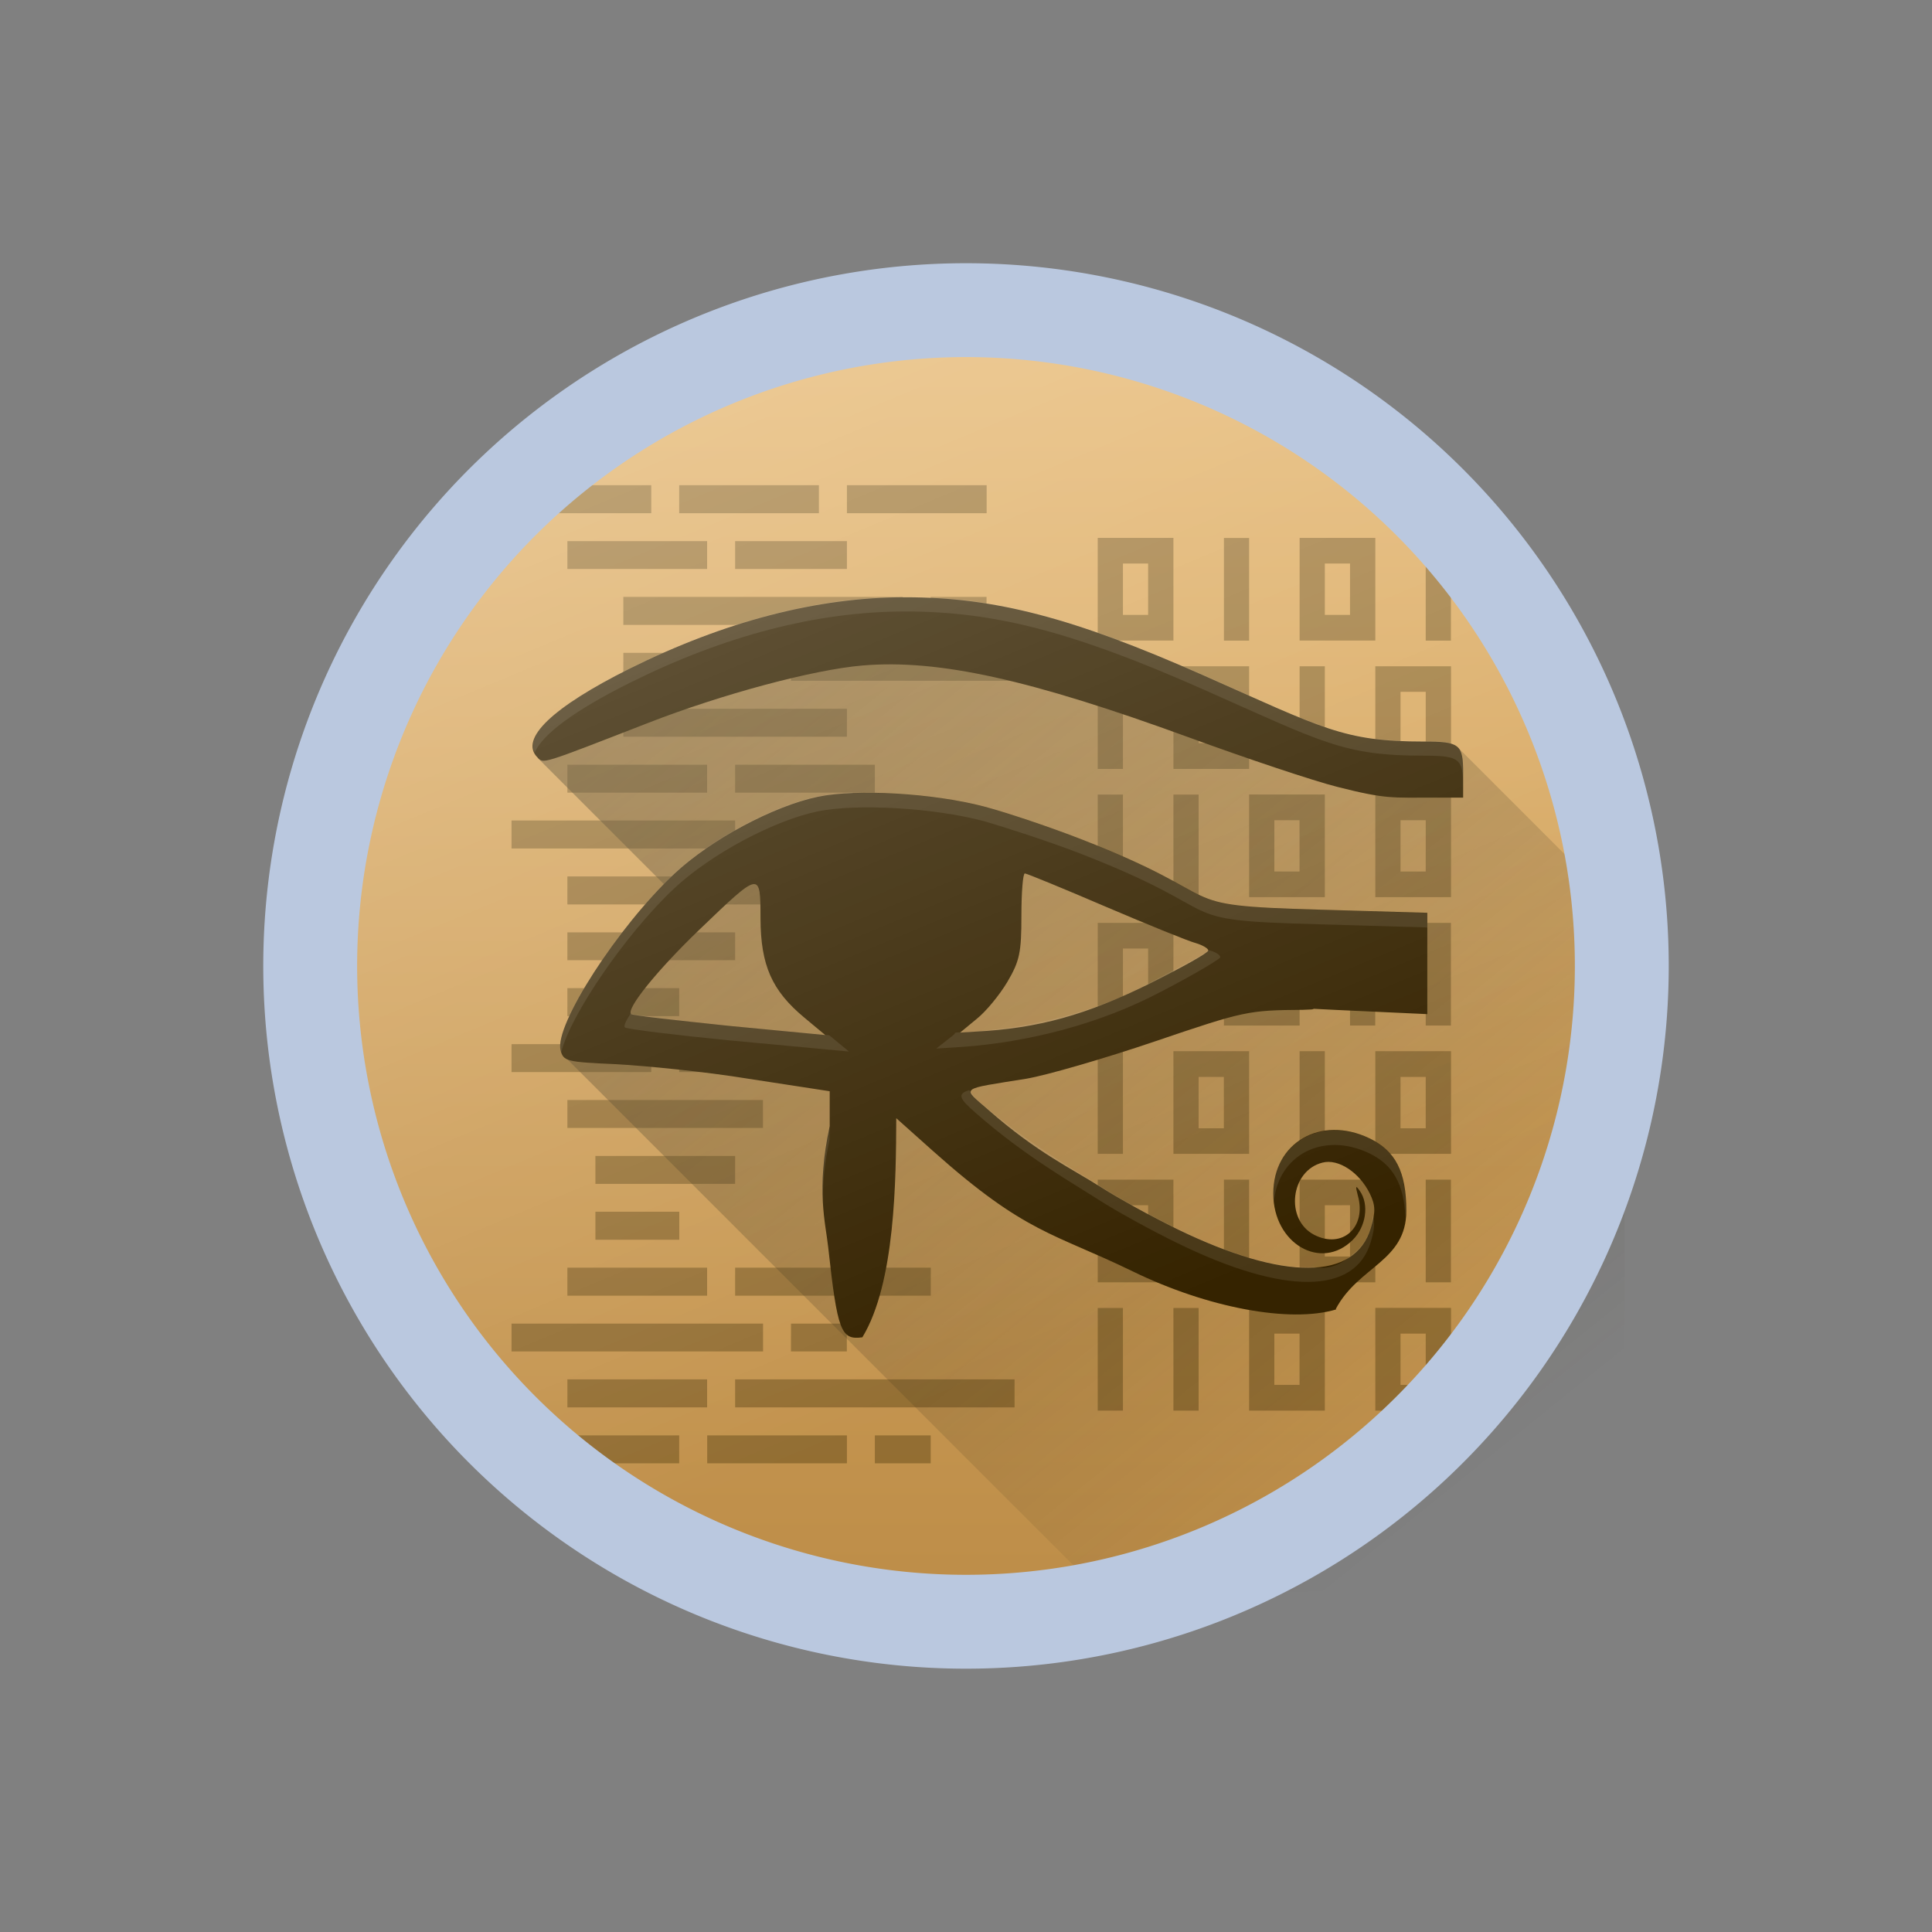 <?xml version="1.0" encoding="UTF-8" standalone="no"?>
<svg
   width="22"
   height="22"
   version="1.1"
   id="svg6"
   sodipodi:docname="kleopatra-symbolic.svg"
   inkscape:version="1.3.2 (091e20ef0f, 2023-11-25)"
   xmlns:inkscape="http://www.inkscape.org/namespaces/inkscape"
   xmlns:sodipodi="http://sodipodi.sourceforge.net/DTD/sodipodi-0.dtd"
   xmlns:xlink="http://www.w3.org/1999/xlink"
   xmlns="http://www.w3.org/2000/svg"
   xmlns:svg="http://www.w3.org/2000/svg">
  <rect width="100%" height="100%" fill="#808080" stroke="none"/>
  <sodipodi:namedview
     id="namedview1"
     pagecolor="#ffffff"
     bordercolor="#999999"
     borderopacity="1"
     inkscape:showpageshadow="2"
     inkscape:pageopacity="0"
     inkscape:pagecheckerboard="0"
     inkscape:deskcolor="#d1d1d1"
     inkscape:zoom="17.318182"
     inkscape:cx="10.769029"
     inkscape:cy="10.7979"
     inkscape:window-width="1920"
     inkscape:window-height="994"
     inkscape:window-x="0"
     inkscape:window-y="0"
     inkscape:window-maximized="1"
     inkscape:current-layer="svg6" />
  <defs
     id="defs10">
    <linearGradient
       gradientTransform="matrix(0.422,0,0,0.375,-176.663,844.656)"
       gradientUnits="userSpaceOnUse"
       x2="0"
       y2="503.8"
       y1="543.8"
       id="a-6">
      <stop
         id="stop4380"
         stop-color="#bd8d48" />
      <stop
         id="stop4382"
         stop-color="#e8b971"
         offset="1" />
    </linearGradient>
    <linearGradient
       xlink:href="#linearGradient4748"
       id="linearGradient4754"
       x1="16"
       y1="9"
       x2="41"
       y2="40"
       gradientUnits="userSpaceOnUse"
       gradientTransform="matrix(0.375,0,0,0.375,1.625,1031.987)" />
    <linearGradient
       id="linearGradient4748">
      <stop
         style="stop-color:#524220;stop-opacity:0.553"
         offset="0"
         id="stop4750" />
      <stop
         style="stop-color:#342a14;stop-opacity:0;"
         offset="1"
         id="stop4752" />
    </linearGradient>
    <linearGradient
       xlink:href="#linearGradient4402"
       id="linearGradient4408"
       x1="11.875"
       y1="-15.125"
       x2="32.125"
       y2="33.5"
       gradientUnits="userSpaceOnUse"
       gradientTransform="matrix(0.375,0,0,0.375,2,1032.362)" />
    <linearGradient
       id="linearGradient4402">
      <stop
         style="stop-color:#ffffff;stop-opacity:1;"
         offset="0"
         id="stop4404" />
      <stop
         style="stop-color:#ffffff;stop-opacity:0;"
         offset="1"
         id="stop4406" />
    </linearGradient>
  </defs>
  <namedview
     id="namedview8"
     pagecolor="#ffffff"
     bordercolor="#000000"
     borderopacity="0.25"
     inkscape:showpageshadow="2"
     inkscape:pageopacity="0.0"
     inkscape:pagecheckerboard="0"
     inkscape:deskcolor="#d1d1d1"
     showgrid="false"
     inkscape:zoom="35.136364"
     inkscape:cx="9.4773609"
     inkscape:cy="10.98577"
     inkscape:window-width="1920"
     inkscape:window-height="1011"
     inkscape:window-x="0"
     inkscape:window-y="0"
     inkscape:window-maximized="1"
     inkscape:current-layer="svg6" />
  <style
     type="text/css"
     id="current-color-scheme">.ColorScheme-Text { color: #fcfcfc; } </style>
  <g
     id="22-22-kleopatra"
     transform="translate(0,-1030.362)">
    <rect
       y="1030.362"
       x="0"
       height="22"
       width="22"
       id="rect4764-6"
       style="fill:none;fill-opacity:1;stroke:none;stroke-width:1;stroke-linecap:round;stroke-linejoin:round;stroke-miterlimit:4;stroke-dasharray:none;stroke-opacity:1" />
    <rect
       style="color:#000000;clip-rule:nonzero;display:inline;overflow:visible;visibility:visible;isolation:auto;mix-blend-mode:normal;color-interpolation:sRGB;color-interpolation-filters:linearRGB;solid-color:#000000;solid-opacity:1;fill:url(#a-6);fill-opacity:1;fill-rule:nonzero;stroke-width:0.375;stroke-linecap:butt;stroke-linejoin:miter;stroke-miterlimit:4;stroke-dasharray:none;stroke-dashoffset:0;stroke-opacity:1;color-rendering:auto;image-rendering:auto;shape-rendering:auto;text-rendering:auto;enable-background:accumulate"
       id="rect23"
       height="15"
       rx="7.5"
       y="1033.862"
       x="3.5"
       width="15"
       ry="7.5" />
    <path
       style="color:#000000;clip-rule:nonzero;display:inline;overflow:visible;visibility:visible;opacity:0.394;isolation:auto;mix-blend-mode:normal;color-interpolation:sRGB;color-interpolation-filters:linearRGB;solid-color:#000000;solid-opacity:1;fill:#4a370b;fill-opacity:1;fill-rule:nonzero;stroke:none;stroke-width:0.636;stroke-linecap:butt;stroke-linejoin:bevel;stroke-miterlimit:4;stroke-dasharray:none;stroke-dashoffset:0;stroke-opacity:1;marker:none;color-rendering:auto;image-rendering:auto;shape-rendering:auto;text-rendering:auto;enable-background:accumulate"
       d="m 8.053,1040.342 h 1.591 v 0.319 H 8.053 Z"
       id="path4219" />
    <path
       id="path4217"
       d="m 8.371,1039.07 h 1.591 v 0.318 H 8.371 Z"
       style="color:#000000;clip-rule:nonzero;display:inline;overflow:visible;visibility:visible;opacity:0.394;isolation:auto;mix-blend-mode:normal;color-interpolation:sRGB;color-interpolation-filters:linearRGB;solid-color:#000000;solid-opacity:1;fill:#4a370b;fill-opacity:1;fill-rule:nonzero;stroke:none;stroke-width:0.636;stroke-linecap:butt;stroke-linejoin:bevel;stroke-miterlimit:4;stroke-dasharray:none;stroke-dashoffset:0;stroke-opacity:1;marker:none;color-rendering:auto;image-rendering:auto;shape-rendering:auto;text-rendering:auto;enable-background:accumulate" />
    <path
       style="color:#000000;clip-rule:nonzero;display:inline;overflow:visible;visibility:visible;opacity:0.394;isolation:auto;mix-blend-mode:normal;color-interpolation:sRGB;color-interpolation-filters:linearRGB;solid-color:#000000;solid-opacity:1;fill:#4a370b;fill-opacity:1;fill-rule:nonzero;stroke:none;stroke-width:0.636;stroke-linecap:butt;stroke-linejoin:bevel;stroke-miterlimit:4;stroke-dasharray:none;stroke-dashoffset:0;stroke-opacity:1;marker:none;color-rendering:auto;image-rendering:auto;shape-rendering:auto;text-rendering:auto;enable-background:accumulate"
       d="M 5.825,1035.887 H 7.416 v 0.319 H 5.825 Z"
       id="rect4169" />
    <path
       id="path4180"
       d="m 6.461,1036.524 h 1.591 v 0.317 H 6.461 Z"
       style="color:#000000;clip-rule:nonzero;display:inline;overflow:visible;visibility:visible;opacity:0.394;isolation:auto;mix-blend-mode:normal;color-interpolation:sRGB;color-interpolation-filters:linearRGB;solid-color:#000000;solid-opacity:1;fill:#4a370b;fill-opacity:1;fill-rule:nonzero;stroke:none;stroke-width:0.636;stroke-linecap:butt;stroke-linejoin:bevel;stroke-miterlimit:4;stroke-dasharray:none;stroke-dashoffset:0;stroke-opacity:1;marker:none;color-rendering:auto;image-rendering:auto;shape-rendering:auto;text-rendering:auto;enable-background:accumulate" />
    <path
       style="color:#000000;clip-rule:nonzero;display:inline;overflow:visible;visibility:visible;opacity:0.394;isolation:auto;mix-blend-mode:normal;color-interpolation:sRGB;color-interpolation-filters:linearRGB;solid-color:#000000;solid-opacity:1;fill:#4a370b;fill-opacity:1;fill-rule:nonzero;stroke:none;stroke-width:0.636;stroke-linecap:butt;stroke-linejoin:bevel;stroke-miterlimit:4;stroke-dasharray:none;stroke-dashoffset:0;stroke-opacity:1;marker:none;color-rendering:auto;image-rendering:auto;shape-rendering:auto;text-rendering:auto;enable-background:accumulate"
       d="m 7.098,1037.159 h 3.182 v 0.319 H 7.098 Z"
       id="path4182" />
    <path
       id="path4184"
       d="m 7.098,1037.796 h 1.591 v 0.318 H 7.098 Z"
       style="color:#000000;clip-rule:nonzero;display:inline;overflow:visible;visibility:visible;opacity:0.394;isolation:auto;mix-blend-mode:normal;color-interpolation:sRGB;color-interpolation-filters:linearRGB;solid-color:#000000;solid-opacity:1;fill:#4a370b;fill-opacity:1;fill-rule:nonzero;stroke:none;stroke-width:0.636;stroke-linecap:butt;stroke-linejoin:bevel;stroke-miterlimit:4;stroke-dasharray:none;stroke-dashoffset:0;stroke-opacity:1;marker:none;color-rendering:auto;image-rendering:auto;shape-rendering:auto;text-rendering:auto;enable-background:accumulate" />
    <path
       style="color:#000000;clip-rule:nonzero;display:inline;overflow:visible;visibility:visible;opacity:0.394;isolation:auto;mix-blend-mode:normal;color-interpolation:sRGB;color-interpolation-filters:linearRGB;solid-color:#000000;solid-opacity:1;fill:#4a370b;fill-opacity:1;fill-rule:nonzero;stroke:none;stroke-width:0.636;stroke-linecap:butt;stroke-linejoin:bevel;stroke-miterlimit:4;stroke-dasharray:none;stroke-dashoffset:0;stroke-opacity:1;marker:none;color-rendering:auto;image-rendering:auto;shape-rendering:auto;text-rendering:auto;enable-background:accumulate"
       d="m 7.098,1038.433 h 2.546 v 0.318 H 7.098 Z"
       id="path4186" />
    <path
       id="path4188"
       d="m 6.461,1039.07 h 1.591 v 0.318 H 6.461 Z"
       style="color:#000000;clip-rule:nonzero;display:inline;overflow:visible;visibility:visible;opacity:0.394;isolation:auto;mix-blend-mode:normal;color-interpolation:sRGB;color-interpolation-filters:linearRGB;solid-color:#000000;solid-opacity:1;fill:#4a370b;fill-opacity:1;fill-rule:nonzero;stroke:none;stroke-width:0.636;stroke-linecap:butt;stroke-linejoin:bevel;stroke-miterlimit:4;stroke-dasharray:none;stroke-dashoffset:0;stroke-opacity:1;marker:none;color-rendering:auto;image-rendering:auto;shape-rendering:auto;text-rendering:auto;enable-background:accumulate" />
    <path
       style="color:#000000;clip-rule:nonzero;display:inline;overflow:visible;visibility:visible;opacity:0.394;isolation:auto;mix-blend-mode:normal;color-interpolation:sRGB;color-interpolation-filters:linearRGB;solid-color:#000000;solid-opacity:1;fill:#4a370b;fill-opacity:1;fill-rule:nonzero;stroke:none;stroke-width:0.636;stroke-linecap:butt;stroke-linejoin:bevel;stroke-miterlimit:4;stroke-dasharray:none;stroke-dashoffset:0;stroke-opacity:1;marker:none;color-rendering:auto;image-rendering:auto;shape-rendering:auto;text-rendering:auto;enable-background:accumulate"
       d="M 5.825,1039.705 H 8.371 v 0.319 H 5.825 Z"
       id="path4191" />
    <path
       id="path4193"
       d="m 6.461,1040.342 h 1.273 v 0.319 H 6.461 Z"
       style="color:#000000;clip-rule:nonzero;display:inline;overflow:visible;visibility:visible;opacity:0.394;isolation:auto;mix-blend-mode:normal;color-interpolation:sRGB;color-interpolation-filters:linearRGB;solid-color:#000000;solid-opacity:1;fill:#4a370b;fill-opacity:1;fill-rule:nonzero;stroke:none;stroke-width:0.636;stroke-linecap:butt;stroke-linejoin:bevel;stroke-miterlimit:4;stroke-dasharray:none;stroke-dashoffset:0;stroke-opacity:1;marker:none;color-rendering:auto;image-rendering:auto;shape-rendering:auto;text-rendering:auto;enable-background:accumulate" />
    <path
       style="color:#000000;clip-rule:nonzero;display:inline;overflow:visible;visibility:visible;opacity:0.394;isolation:auto;mix-blend-mode:normal;color-interpolation:sRGB;color-interpolation-filters:linearRGB;solid-color:#000000;solid-opacity:1;fill:#4a370b;fill-opacity:1;fill-rule:nonzero;stroke:none;stroke-width:0.636;stroke-linecap:butt;stroke-linejoin:bevel;stroke-miterlimit:4;stroke-dasharray:none;stroke-dashoffset:0;stroke-opacity:1;marker:none;color-rendering:auto;image-rendering:auto;shape-rendering:auto;text-rendering:auto;enable-background:accumulate"
       d="M 6.461,1040.979 H 8.371 v 0.317 H 6.461 Z"
       id="path4195" />
    <path
       id="path4197"
       d="m 6.461,1041.614 h 1.273 v 0.319 H 6.461 Z"
       style="color:#000000;clip-rule:nonzero;display:inline;overflow:visible;visibility:visible;opacity:0.394;isolation:auto;mix-blend-mode:normal;color-interpolation:sRGB;color-interpolation-filters:linearRGB;solid-color:#000000;solid-opacity:1;fill:#4a370b;fill-opacity:1;fill-rule:nonzero;stroke:none;stroke-width:0.636;stroke-linecap:butt;stroke-linejoin:bevel;stroke-miterlimit:4;stroke-dasharray:none;stroke-dashoffset:0;stroke-opacity:1;marker:none;color-rendering:auto;image-rendering:auto;shape-rendering:auto;text-rendering:auto;enable-background:accumulate" />
    <path
       style="color:#000000;clip-rule:nonzero;display:inline;overflow:visible;visibility:visible;opacity:0.394;isolation:auto;mix-blend-mode:normal;color-interpolation:sRGB;color-interpolation-filters:linearRGB;solid-color:#000000;solid-opacity:1;fill:#4a370b;fill-opacity:1;fill-rule:nonzero;stroke:none;stroke-width:0.636;stroke-linecap:butt;stroke-linejoin:bevel;stroke-miterlimit:4;stroke-dasharray:none;stroke-dashoffset:0;stroke-opacity:1;marker:none;color-rendering:auto;image-rendering:auto;shape-rendering:auto;text-rendering:auto;enable-background:accumulate"
       d="M 5.825,1042.252 H 7.416 v 0.318 H 5.825 Z"
       id="path4199" />
    <path
       id="path4201"
       d="m 6.461,1042.888 h 2.227 v 0.318 H 6.461 Z"
       style="color:#000000;clip-rule:nonzero;display:inline;overflow:visible;visibility:visible;opacity:0.394;isolation:auto;mix-blend-mode:normal;color-interpolation:sRGB;color-interpolation-filters:linearRGB;solid-color:#000000;solid-opacity:1;fill:#4a370b;fill-opacity:1;fill-rule:nonzero;stroke:none;stroke-width:0.636;stroke-linecap:butt;stroke-linejoin:bevel;stroke-miterlimit:4;stroke-dasharray:none;stroke-dashoffset:0;stroke-opacity:1;marker:none;color-rendering:auto;image-rendering:auto;shape-rendering:auto;text-rendering:auto;enable-background:accumulate" />
    <path
       style="color:#000000;clip-rule:nonzero;display:inline;overflow:visible;visibility:visible;opacity:0.394;isolation:auto;mix-blend-mode:normal;color-interpolation:sRGB;color-interpolation-filters:linearRGB;solid-color:#000000;solid-opacity:1;fill:#4a370b;fill-opacity:1;fill-rule:nonzero;stroke:none;stroke-width:0.636;stroke-linecap:butt;stroke-linejoin:bevel;stroke-miterlimit:4;stroke-dasharray:none;stroke-dashoffset:0;stroke-opacity:1;marker:none;color-rendering:auto;image-rendering:auto;shape-rendering:auto;text-rendering:auto;enable-background:accumulate"
       d="M 6.78,1043.525 H 8.371 v 0.318 H 6.78 Z"
       id="path4203" />
    <path
       id="path4205"
       d="m 6.78,1044.16 h 0.955 v 0.319 H 6.78 Z"
       style="color:#000000;clip-rule:nonzero;display:inline;overflow:visible;visibility:visible;opacity:0.394;isolation:auto;mix-blend-mode:normal;color-interpolation:sRGB;color-interpolation-filters:linearRGB;solid-color:#000000;solid-opacity:1;fill:#4a370b;fill-opacity:1;fill-rule:nonzero;stroke:none;stroke-width:0.636;stroke-linecap:butt;stroke-linejoin:bevel;stroke-miterlimit:4;stroke-dasharray:none;stroke-dashoffset:0;stroke-opacity:1;marker:none;color-rendering:auto;image-rendering:auto;shape-rendering:auto;text-rendering:auto;enable-background:accumulate" />
    <path
       style="color:#000000;clip-rule:nonzero;display:inline;overflow:visible;visibility:visible;opacity:0.394;isolation:auto;mix-blend-mode:normal;color-interpolation:sRGB;color-interpolation-filters:linearRGB;solid-color:#000000;solid-opacity:1;fill:#4a370b;fill-opacity:1;fill-rule:nonzero;stroke:none;stroke-width:0.636;stroke-linecap:butt;stroke-linejoin:bevel;stroke-miterlimit:4;stroke-dasharray:none;stroke-dashoffset:0;stroke-opacity:1;marker:none;color-rendering:auto;image-rendering:auto;shape-rendering:auto;text-rendering:auto;enable-background:accumulate"
       d="m 6.461,1044.797 h 1.591 v 0.319 H 6.461 Z"
       id="path4207" />
    <path
       id="path4209"
       d="m 5.825,1045.434 h 2.864 v 0.317 H 5.825 Z"
       style="color:#000000;clip-rule:nonzero;display:inline;overflow:visible;visibility:visible;opacity:0.394;isolation:auto;mix-blend-mode:normal;color-interpolation:sRGB;color-interpolation-filters:linearRGB;solid-color:#000000;solid-opacity:1;fill:#4a370b;fill-opacity:1;fill-rule:nonzero;stroke:none;stroke-width:0.636;stroke-linecap:butt;stroke-linejoin:bevel;stroke-miterlimit:4;stroke-dasharray:none;stroke-dashoffset:0;stroke-opacity:1;marker:none;color-rendering:auto;image-rendering:auto;shape-rendering:auto;text-rendering:auto;enable-background:accumulate" />
    <path
       style="color:#000000;clip-rule:nonzero;display:inline;overflow:visible;visibility:visible;opacity:0.394;isolation:auto;mix-blend-mode:normal;color-interpolation:sRGB;color-interpolation-filters:linearRGB;solid-color:#000000;solid-opacity:1;fill:#4a370b;fill-opacity:1;fill-rule:nonzero;stroke:none;stroke-width:0.636;stroke-linecap:butt;stroke-linejoin:bevel;stroke-miterlimit:4;stroke-dasharray:none;stroke-dashoffset:0;stroke-opacity:1;marker:none;color-rendering:auto;image-rendering:auto;shape-rendering:auto;text-rendering:auto;enable-background:accumulate"
       d="m 6.461,1046.069 h 1.591 v 0.319 H 6.461 Z"
       id="path4211" />
    <path
       id="path4213"
       d="m 5.825,1046.707 h 1.909 v 0.318 H 5.825 Z"
       style="color:#000000;clip-rule:nonzero;display:inline;overflow:visible;visibility:visible;opacity:0.394;isolation:auto;mix-blend-mode:normal;color-interpolation:sRGB;color-interpolation-filters:linearRGB;solid-color:#000000;solid-opacity:1;fill:#4a370b;fill-opacity:1;fill-rule:nonzero;stroke:none;stroke-width:0.636;stroke-linecap:butt;stroke-linejoin:bevel;stroke-miterlimit:4;stroke-dasharray:none;stroke-dashoffset:0;stroke-opacity:1;marker:none;color-rendering:auto;image-rendering:auto;shape-rendering:auto;text-rendering:auto;enable-background:accumulate" />
    <path
       style="color:#000000;clip-rule:nonzero;display:inline;overflow:visible;visibility:visible;opacity:0.394;isolation:auto;mix-blend-mode:normal;color-interpolation:sRGB;color-interpolation-filters:linearRGB;solid-color:#000000;solid-opacity:1;fill:#4a370b;fill-opacity:1;fill-rule:nonzero;stroke:none;stroke-width:0.636;stroke-linecap:butt;stroke-linejoin:bevel;stroke-miterlimit:4;stroke-dasharray:none;stroke-dashoffset:0;stroke-opacity:1;marker:none;color-rendering:auto;image-rendering:auto;shape-rendering:auto;text-rendering:auto;enable-background:accumulate"
       d="m 9.007,1037.796 h 2.546 v 0.318 H 9.007 Z"
       id="path4215" />
    <path
       id="path4221"
       d="m 7.734,1042.252 h 1.591 v 0.318 H 7.734 Z"
       style="color:#000000;clip-rule:nonzero;display:inline;overflow:visible;visibility:visible;opacity:0.394;isolation:auto;mix-blend-mode:normal;color-interpolation:sRGB;color-interpolation-filters:linearRGB;solid-color:#000000;solid-opacity:1;fill:#4a370b;fill-opacity:1;fill-rule:nonzero;stroke:none;stroke-width:0.636;stroke-linecap:butt;stroke-linejoin:bevel;stroke-miterlimit:4;stroke-dasharray:none;stroke-dashoffset:0;stroke-opacity:1;marker:none;color-rendering:auto;image-rendering:auto;shape-rendering:auto;text-rendering:auto;enable-background:accumulate" />
    <path
       style="color:#000000;clip-rule:nonzero;display:inline;overflow:visible;visibility:visible;opacity:0.394;isolation:auto;mix-blend-mode:normal;color-interpolation:sRGB;color-interpolation-filters:linearRGB;solid-color:#000000;solid-opacity:1;fill:#4a370b;fill-opacity:1;fill-rule:nonzero;stroke:none;stroke-width:0.636;stroke-linecap:butt;stroke-linejoin:bevel;stroke-miterlimit:4;stroke-dasharray:none;stroke-dashoffset:0;stroke-opacity:1;marker:none;color-rendering:auto;image-rendering:auto;shape-rendering:auto;text-rendering:auto;enable-background:accumulate"
       d="m 7.734,1035.887 h 1.591 v 0.319 H 7.734 Z"
       id="path4223" />
    <path
       id="path4225"
       d="m 8.371,1044.797 h 2.228 v 0.319 H 8.371 Z"
       style="color:#000000;clip-rule:nonzero;display:inline;overflow:visible;visibility:visible;opacity:0.394;isolation:auto;mix-blend-mode:normal;color-interpolation:sRGB;color-interpolation-filters:linearRGB;solid-color:#000000;solid-opacity:1;fill:#4a370b;fill-opacity:1;fill-rule:nonzero;stroke:none;stroke-width:0.636;stroke-linecap:butt;stroke-linejoin:bevel;stroke-miterlimit:4;stroke-dasharray:none;stroke-dashoffset:0;stroke-opacity:1;marker:none;color-rendering:auto;image-rendering:auto;shape-rendering:auto;text-rendering:auto;enable-background:accumulate" />
    <path
       style="color:#000000;clip-rule:nonzero;display:inline;overflow:visible;visibility:visible;opacity:0.394;isolation:auto;mix-blend-mode:normal;color-interpolation:sRGB;color-interpolation-filters:linearRGB;solid-color:#000000;solid-opacity:1;fill:#4a370b;fill-opacity:1;fill-rule:nonzero;stroke:none;stroke-width:0.636;stroke-linecap:butt;stroke-linejoin:bevel;stroke-miterlimit:4;stroke-dasharray:none;stroke-dashoffset:0;stroke-opacity:1;marker:none;color-rendering:auto;image-rendering:auto;shape-rendering:auto;text-rendering:auto;enable-background:accumulate"
       d="m 8.371,1046.069 h 3.182 v 0.319 H 8.371 Z"
       id="path4227" />
    <path
       id="path4229"
       d="m 8.053,1046.707 h 1.591 v 0.318 H 8.053 Z"
       style="color:#000000;clip-rule:nonzero;display:inline;overflow:visible;visibility:visible;opacity:0.394;isolation:auto;mix-blend-mode:normal;color-interpolation:sRGB;color-interpolation-filters:linearRGB;solid-color:#000000;solid-opacity:1;fill:#4a370b;fill-opacity:1;fill-rule:nonzero;stroke:none;stroke-width:0.636;stroke-linecap:butt;stroke-linejoin:bevel;stroke-miterlimit:4;stroke-dasharray:none;stroke-dashoffset:0;stroke-opacity:1;marker:none;color-rendering:auto;image-rendering:auto;shape-rendering:auto;text-rendering:auto;enable-background:accumulate" />
    <path
       style="color:#000000;clip-rule:nonzero;display:inline;overflow:visible;visibility:visible;opacity:0.394;isolation:auto;mix-blend-mode:normal;color-interpolation:sRGB;color-interpolation-filters:linearRGB;solid-color:#000000;solid-opacity:1;fill:#4a370b;fill-opacity:1;fill-rule:nonzero;stroke:none;stroke-width:0.636;stroke-linecap:butt;stroke-linejoin:bevel;stroke-miterlimit:4;stroke-dasharray:none;stroke-dashoffset:0;stroke-opacity:1;marker:none;color-rendering:auto;image-rendering:auto;shape-rendering:auto;text-rendering:auto;enable-background:accumulate"
       d="m 8.371,1036.524 h 1.273 v 0.317 H 8.371 Z"
       id="path4231" />
    <path
       id="path4233"
       d="M 9.644,1035.887 H 11.235 v 0.319 H 9.644 Z"
       style="color:#000000;clip-rule:nonzero;display:inline;overflow:visible;visibility:visible;opacity:0.394;isolation:auto;mix-blend-mode:normal;color-interpolation:sRGB;color-interpolation-filters:linearRGB;solid-color:#000000;solid-opacity:1;fill:#4a370b;fill-opacity:1;fill-rule:nonzero;stroke:none;stroke-width:0.636;stroke-linecap:butt;stroke-linejoin:bevel;stroke-miterlimit:4;stroke-dasharray:none;stroke-dashoffset:0;stroke-opacity:1;marker:none;color-rendering:auto;image-rendering:auto;shape-rendering:auto;text-rendering:auto;enable-background:accumulate" />
    <path
       style="color:#000000;clip-rule:nonzero;display:inline;overflow:visible;visibility:visible;opacity:0.394;isolation:auto;mix-blend-mode:normal;color-interpolation:sRGB;color-interpolation-filters:linearRGB;solid-color:#000000;solid-opacity:1;fill:#4a370b;fill-opacity:1;fill-rule:nonzero;stroke:none;stroke-width:0.636;stroke-linecap:butt;stroke-linejoin:bevel;stroke-miterlimit:4;stroke-dasharray:none;stroke-dashoffset:0;stroke-opacity:1;marker:none;color-rendering:auto;image-rendering:auto;shape-rendering:auto;text-rendering:auto;enable-background:accumulate"
       d="m 10.598,1037.159 h 0.636 v 0.319 h -0.636 z"
       id="path4235" />
    <path
       id="path4237"
       d="m 8.689,1039.705 h 0.636 v 0.319 H 8.689 Z"
       style="color:#000000;clip-rule:nonzero;display:inline;overflow:visible;visibility:visible;opacity:0.394;isolation:auto;mix-blend-mode:normal;color-interpolation:sRGB;color-interpolation-filters:linearRGB;solid-color:#000000;solid-opacity:1;fill:#4a370b;fill-opacity:1;fill-rule:nonzero;stroke:none;stroke-width:0.636;stroke-linecap:butt;stroke-linejoin:bevel;stroke-miterlimit:4;stroke-dasharray:none;stroke-dashoffset:0;stroke-opacity:1;marker:none;color-rendering:auto;image-rendering:auto;shape-rendering:auto;text-rendering:auto;enable-background:accumulate" />
    <path
       style="color:#000000;clip-rule:nonzero;display:inline;overflow:visible;visibility:visible;opacity:0.394;isolation:auto;mix-blend-mode:normal;color-interpolation:sRGB;color-interpolation-filters:linearRGB;solid-color:#000000;solid-opacity:1;fill:#4a370b;fill-opacity:1;fill-rule:nonzero;stroke:none;stroke-width:0.636;stroke-linecap:butt;stroke-linejoin:bevel;stroke-miterlimit:4;stroke-dasharray:none;stroke-dashoffset:0;stroke-opacity:1;marker:none;color-rendering:auto;image-rendering:auto;shape-rendering:auto;text-rendering:auto;enable-background:accumulate"
       d="m 9.007,1045.434 h 0.636 v 0.317 H 9.007 Z"
       id="path4239" />
    <path
       id="path4241"
       d="m 9.962,1046.707 h 0.636 v 0.318 H 9.962 Z"
       style="color:#000000;clip-rule:nonzero;display:inline;overflow:visible;visibility:visible;opacity:0.394;isolation:auto;mix-blend-mode:normal;color-interpolation:sRGB;color-interpolation-filters:linearRGB;solid-color:#000000;solid-opacity:1;fill:#4a370b;fill-opacity:1;fill-rule:nonzero;stroke:none;stroke-width:0.636;stroke-linecap:butt;stroke-linejoin:bevel;stroke-miterlimit:4;stroke-dasharray:none;stroke-dashoffset:0;stroke-opacity:1;marker:none;color-rendering:auto;image-rendering:auto;shape-rendering:auto;text-rendering:auto;enable-background:accumulate" />
    <path
       style="color:#000000;clip-rule:nonzero;display:inline;overflow:visible;visibility:visible;opacity:0.394;isolation:auto;mix-blend-mode:normal;color-interpolation:sRGB;color-interpolation-filters:linearRGB;solid-color:#000000;solid-opacity:1;fill:#4a370b;fill-opacity:1;fill-rule:nonzero;stroke:none;stroke-width:0.58;stroke-linecap:butt;stroke-linejoin:bevel;stroke-miterlimit:4;stroke-dasharray:none;stroke-dashoffset:0;stroke-opacity:1;marker:none;color-rendering:auto;image-rendering:auto;shape-rendering:auto;text-rendering:auto;enable-background:accumulate"
       d="m 12.5,1036.487 v 1.169 h 0.862 v -1.169 z m 0.287,0.292 h 0.287 v 0.585 h -0.287 z"
       id="rect4296" />
    <rect
       style="color:#000000;clip-rule:nonzero;display:inline;overflow:visible;visibility:visible;opacity:0.394;isolation:auto;mix-blend-mode:normal;color-interpolation:sRGB;color-interpolation-filters:linearRGB;solid-color:#000000;solid-opacity:1;fill:#4a370b;fill-opacity:1;fill-rule:nonzero;stroke:none;stroke-width:0.58;stroke-linecap:butt;stroke-linejoin:bevel;stroke-miterlimit:4;stroke-dasharray:none;stroke-dashoffset:0;stroke-opacity:1;marker:none;color-rendering:auto;image-rendering:auto;shape-rendering:auto;text-rendering:auto;enable-background:accumulate"
       id="rect4315"
       width="0.287"
       height="1.169"
       x="13.937"
       y="1036.488" />
    <path
       id="path4317"
       d="m 14.799,1036.487 v 1.169 h 0.862 v -1.169 z m 0.287,0.292 h 0.287 v 0.585 h -0.287 z"
       style="color:#000000;clip-rule:nonzero;display:inline;overflow:visible;visibility:visible;opacity:0.394;isolation:auto;mix-blend-mode:normal;color-interpolation:sRGB;color-interpolation-filters:linearRGB;solid-color:#000000;solid-opacity:1;fill:#4a370b;fill-opacity:1;fill-rule:nonzero;stroke:none;stroke-width:0.58;stroke-linecap:butt;stroke-linejoin:bevel;stroke-miterlimit:4;stroke-dasharray:none;stroke-dashoffset:0;stroke-opacity:1;marker:none;color-rendering:auto;image-rendering:auto;shape-rendering:auto;text-rendering:auto;enable-background:accumulate" />
    <rect
       y="1036.488"
       x="16.235"
       height="1.169"
       width="0.287"
       id="rect4319"
       style="color:#000000;clip-rule:nonzero;display:inline;overflow:visible;visibility:visible;opacity:0.394;isolation:auto;mix-blend-mode:normal;color-interpolation:sRGB;color-interpolation-filters:linearRGB;solid-color:#000000;solid-opacity:1;fill:#4a370b;fill-opacity:1;fill-rule:nonzero;stroke:none;stroke-width:0.58;stroke-linecap:butt;stroke-linejoin:bevel;stroke-miterlimit:4;stroke-dasharray:none;stroke-dashoffset:0;stroke-opacity:1;marker:none;color-rendering:auto;image-rendering:auto;shape-rendering:auto;text-rendering:auto;enable-background:accumulate" />
    <rect
       y="1037.949"
       x="12.5"
       height="1.169"
       width="0.287"
       id="rect4321"
       style="color:#000000;clip-rule:nonzero;display:inline;overflow:visible;visibility:visible;opacity:0.394;isolation:auto;mix-blend-mode:normal;color-interpolation:sRGB;color-interpolation-filters:linearRGB;solid-color:#000000;solid-opacity:1;fill:#4a370b;fill-opacity:1;fill-rule:nonzero;stroke:none;stroke-width:0.58;stroke-linecap:butt;stroke-linejoin:bevel;stroke-miterlimit:4;stroke-dasharray:none;stroke-dashoffset:0;stroke-opacity:1;marker:none;color-rendering:auto;image-rendering:auto;shape-rendering:auto;text-rendering:auto;enable-background:accumulate" />
    <path
       id="path4323"
       d="m 13.362,1037.949 v 1.169 h 0.862 v -1.169 z m 0.287,0.291 h 0.287 v 0.585 h -0.287 z"
       style="color:#000000;clip-rule:nonzero;display:inline;overflow:visible;visibility:visible;opacity:0.394;isolation:auto;mix-blend-mode:normal;color-interpolation:sRGB;color-interpolation-filters:linearRGB;solid-color:#000000;solid-opacity:1;fill:#4a370b;fill-opacity:1;fill-rule:nonzero;stroke:none;stroke-width:0.58;stroke-linecap:butt;stroke-linejoin:bevel;stroke-miterlimit:4;stroke-dasharray:none;stroke-dashoffset:0;stroke-opacity:1;marker:none;color-rendering:auto;image-rendering:auto;shape-rendering:auto;text-rendering:auto;enable-background:accumulate" />
    <path
       style="color:#000000;clip-rule:nonzero;display:inline;overflow:visible;visibility:visible;opacity:0.394;isolation:auto;mix-blend-mode:normal;color-interpolation:sRGB;color-interpolation-filters:linearRGB;solid-color:#000000;solid-opacity:1;fill:#4a370b;fill-opacity:1;fill-rule:nonzero;stroke:none;stroke-width:0.58;stroke-linecap:butt;stroke-linejoin:bevel;stroke-miterlimit:4;stroke-dasharray:none;stroke-dashoffset:0;stroke-opacity:1;marker:none;color-rendering:auto;image-rendering:auto;shape-rendering:auto;text-rendering:auto;enable-background:accumulate"
       d="m 15.661,1037.949 v 1.169 h 0.862 v -1.169 z m 0.287,0.291 h 0.287 v 0.585 h -0.287 z"
       id="path4325" />
    <rect
       y="1037.949"
       x="14.799"
       height="1.169"
       width="0.287"
       id="rect4329"
       style="color:#000000;clip-rule:nonzero;display:inline;overflow:visible;visibility:visible;opacity:0.394;isolation:auto;mix-blend-mode:normal;color-interpolation:sRGB;color-interpolation-filters:linearRGB;solid-color:#000000;solid-opacity:1;fill:#4a370b;fill-opacity:1;fill-rule:nonzero;stroke:none;stroke-width:0.58;stroke-linecap:butt;stroke-linejoin:bevel;stroke-miterlimit:4;stroke-dasharray:none;stroke-dashoffset:0;stroke-opacity:1;marker:none;color-rendering:auto;image-rendering:auto;shape-rendering:auto;text-rendering:auto;enable-background:accumulate" />
    <rect
       style="color:#000000;clip-rule:nonzero;display:inline;overflow:visible;visibility:visible;opacity:0.394;isolation:auto;mix-blend-mode:normal;color-interpolation:sRGB;color-interpolation-filters:linearRGB;solid-color:#000000;solid-opacity:1;fill:#4a370b;fill-opacity:1;fill-rule:nonzero;stroke:none;stroke-width:0.58;stroke-linecap:butt;stroke-linejoin:bevel;stroke-miterlimit:4;stroke-dasharray:none;stroke-dashoffset:0;stroke-opacity:1;marker:none;color-rendering:auto;image-rendering:auto;shape-rendering:auto;text-rendering:auto;enable-background:accumulate"
       id="rect4331"
       width="0.287"
       height="1.169"
       x="12.5"
       y="1039.41" />
    <rect
       y="1039.41"
       x="13.362"
       height="1.169"
       width="0.287"
       id="rect4333"
       style="color:#000000;clip-rule:nonzero;display:inline;overflow:visible;visibility:visible;opacity:0.394;isolation:auto;mix-blend-mode:normal;color-interpolation:sRGB;color-interpolation-filters:linearRGB;solid-color:#000000;solid-opacity:1;fill:#4a370b;fill-opacity:1;fill-rule:nonzero;stroke:none;stroke-width:0.58;stroke-linecap:butt;stroke-linejoin:bevel;stroke-miterlimit:4;stroke-dasharray:none;stroke-dashoffset:0;stroke-opacity:1;marker:none;color-rendering:auto;image-rendering:auto;shape-rendering:auto;text-rendering:auto;enable-background:accumulate" />
    <path
       style="color:#000000;clip-rule:nonzero;display:inline;overflow:visible;visibility:visible;opacity:0.394;isolation:auto;mix-blend-mode:normal;color-interpolation:sRGB;color-interpolation-filters:linearRGB;solid-color:#000000;solid-opacity:1;fill:#4a370b;fill-opacity:1;fill-rule:nonzero;stroke:none;stroke-width:0.58;stroke-linecap:butt;stroke-linejoin:bevel;stroke-miterlimit:4;stroke-dasharray:none;stroke-dashoffset:0;stroke-opacity:1;marker:none;color-rendering:auto;image-rendering:auto;shape-rendering:auto;text-rendering:auto;enable-background:accumulate"
       d="m 14.224,1039.409 v 1.169 h 0.862 v -1.169 z m 0.287,0.293 h 0.287 v 0.584 h -0.287 z"
       id="path4337" />
    <path
       id="path4341"
       d="m 15.661,1039.409 v 1.169 h 0.862 v -1.169 z m 0.287,0.293 h 0.287 v 0.584 h -0.287 z"
       style="color:#000000;clip-rule:nonzero;display:inline;overflow:visible;visibility:visible;opacity:0.394;isolation:auto;mix-blend-mode:normal;color-interpolation:sRGB;color-interpolation-filters:linearRGB;solid-color:#000000;solid-opacity:1;fill:#4a370b;fill-opacity:1;fill-rule:nonzero;stroke:none;stroke-width:0.58;stroke-linecap:butt;stroke-linejoin:bevel;stroke-miterlimit:4;stroke-dasharray:none;stroke-dashoffset:0;stroke-opacity:1;marker:none;color-rendering:auto;image-rendering:auto;shape-rendering:auto;text-rendering:auto;enable-background:accumulate" />
    <path
       id="path4343"
       d="m 12.5,1040.871 v 1.169 h 0.862 v -1.169 z m 0.287,0.292 h 0.287 v 0.585 h -0.287 z"
       style="color:#000000;clip-rule:nonzero;display:inline;overflow:visible;visibility:visible;opacity:0.394;isolation:auto;mix-blend-mode:normal;color-interpolation:sRGB;color-interpolation-filters:linearRGB;solid-color:#000000;solid-opacity:1;fill:#4a370b;fill-opacity:1;fill-rule:nonzero;stroke:none;stroke-width:0.58;stroke-linecap:butt;stroke-linejoin:bevel;stroke-miterlimit:4;stroke-dasharray:none;stroke-dashoffset:0;stroke-opacity:1;marker:none;color-rendering:auto;image-rendering:auto;shape-rendering:auto;text-rendering:auto;enable-background:accumulate" />
    <path
       style="color:#000000;clip-rule:nonzero;display:inline;overflow:visible;visibility:visible;opacity:0.394;isolation:auto;mix-blend-mode:normal;color-interpolation:sRGB;color-interpolation-filters:linearRGB;solid-color:#000000;solid-opacity:1;fill:#4a370b;fill-opacity:1;fill-rule:nonzero;stroke:none;stroke-width:0.58;stroke-linecap:butt;stroke-linejoin:bevel;stroke-miterlimit:4;stroke-dasharray:none;stroke-dashoffset:0;stroke-opacity:1;marker:none;color-rendering:auto;image-rendering:auto;shape-rendering:auto;text-rendering:auto;enable-background:accumulate"
       d="m 13.937,1040.871 v 1.169 h 0.862 v -1.169 z m 0.287,0.292 h 0.287 v 0.585 h -0.287 z"
       id="path4345" />
    <rect
       y="1040.871"
       x="15.373"
       height="1.169"
       width="0.287"
       id="rect4347"
       style="color:#000000;clip-rule:nonzero;display:inline;overflow:visible;visibility:visible;opacity:0.394;isolation:auto;mix-blend-mode:normal;color-interpolation:sRGB;color-interpolation-filters:linearRGB;solid-color:#000000;solid-opacity:1;fill:#4a370b;fill-opacity:1;fill-rule:nonzero;stroke:none;stroke-width:0.58;stroke-linecap:butt;stroke-linejoin:bevel;stroke-miterlimit:4;stroke-dasharray:none;stroke-dashoffset:0;stroke-opacity:1;marker:none;color-rendering:auto;image-rendering:auto;shape-rendering:auto;text-rendering:auto;enable-background:accumulate" />
    <rect
       style="color:#000000;clip-rule:nonzero;display:inline;overflow:visible;visibility:visible;opacity:0.394;isolation:auto;mix-blend-mode:normal;color-interpolation:sRGB;color-interpolation-filters:linearRGB;solid-color:#000000;solid-opacity:1;fill:#4a370b;fill-opacity:1;fill-rule:nonzero;stroke:none;stroke-width:0.58;stroke-linecap:butt;stroke-linejoin:bevel;stroke-miterlimit:4;stroke-dasharray:none;stroke-dashoffset:0;stroke-opacity:1;marker:none;color-rendering:auto;image-rendering:auto;shape-rendering:auto;text-rendering:auto;enable-background:accumulate"
       id="rect4349"
       width="0.287"
       height="1.169"
       x="16.235"
       y="1040.871" />
    <rect
       style="color:#000000;clip-rule:nonzero;display:inline;overflow:visible;visibility:visible;opacity:0.394;isolation:auto;mix-blend-mode:normal;color-interpolation:sRGB;color-interpolation-filters:linearRGB;solid-color:#000000;solid-opacity:1;fill:#4a370b;fill-opacity:1;fill-rule:nonzero;stroke:none;stroke-width:0.58;stroke-linecap:butt;stroke-linejoin:bevel;stroke-miterlimit:4;stroke-dasharray:none;stroke-dashoffset:0;stroke-opacity:1;marker:none;color-rendering:auto;image-rendering:auto;shape-rendering:auto;text-rendering:auto;enable-background:accumulate"
       id="rect4351"
       width="0.287"
       height="1.169"
       x="12.5"
       y="1042.332" />
    <path
       style="color:#000000;clip-rule:nonzero;display:inline;overflow:visible;visibility:visible;opacity:0.394;isolation:auto;mix-blend-mode:normal;color-interpolation:sRGB;color-interpolation-filters:linearRGB;solid-color:#000000;solid-opacity:1;fill:#4a370b;fill-opacity:1;fill-rule:nonzero;stroke:none;stroke-width:0.58;stroke-linecap:butt;stroke-linejoin:bevel;stroke-miterlimit:4;stroke-dasharray:none;stroke-dashoffset:0;stroke-opacity:1;marker:none;color-rendering:auto;image-rendering:auto;shape-rendering:auto;text-rendering:auto;enable-background:accumulate"
       d="m 13.362,1042.332 v 1.169 h 0.862 v -1.169 z m 0.287,0.293 h 0.287 v 0.585 h -0.287 z"
       id="path4353" />
    <path
       id="path4355"
       d="m 15.661,1042.332 v 1.169 h 0.862 v -1.169 z m 0.287,0.293 h 0.287 v 0.585 h -0.287 z"
       style="color:#000000;clip-rule:nonzero;display:inline;overflow:visible;visibility:visible;opacity:0.394;isolation:auto;mix-blend-mode:normal;color-interpolation:sRGB;color-interpolation-filters:linearRGB;solid-color:#000000;solid-opacity:1;fill:#4a370b;fill-opacity:1;fill-rule:nonzero;stroke:none;stroke-width:0.58;stroke-linecap:butt;stroke-linejoin:bevel;stroke-miterlimit:4;stroke-dasharray:none;stroke-dashoffset:0;stroke-opacity:1;marker:none;color-rendering:auto;image-rendering:auto;shape-rendering:auto;text-rendering:auto;enable-background:accumulate" />
    <rect
       style="color:#000000;clip-rule:nonzero;display:inline;overflow:visible;visibility:visible;opacity:0.394;isolation:auto;mix-blend-mode:normal;color-interpolation:sRGB;color-interpolation-filters:linearRGB;solid-color:#000000;solid-opacity:1;fill:#4a370b;fill-opacity:1;fill-rule:nonzero;stroke:none;stroke-width:0.58;stroke-linecap:butt;stroke-linejoin:bevel;stroke-miterlimit:4;stroke-dasharray:none;stroke-dashoffset:0;stroke-opacity:1;marker:none;color-rendering:auto;image-rendering:auto;shape-rendering:auto;text-rendering:auto;enable-background:accumulate"
       id="rect4357"
       width="0.287"
       height="1.169"
       x="14.799"
       y="1042.332" />
    <path
       id="path4359"
       d="m 12.5,1043.795 v 1.169 h 0.862 v -1.169 z m 0.287,0.291 h 0.287 v 0.584 h -0.287 z"
       style="color:#000000;clip-rule:nonzero;display:inline;overflow:visible;visibility:visible;opacity:0.394;isolation:auto;mix-blend-mode:normal;color-interpolation:sRGB;color-interpolation-filters:linearRGB;solid-color:#000000;solid-opacity:1;fill:#4a370b;fill-opacity:1;fill-rule:nonzero;stroke:none;stroke-width:0.58;stroke-linecap:butt;stroke-linejoin:bevel;stroke-miterlimit:4;stroke-dasharray:none;stroke-dashoffset:0;stroke-opacity:1;marker:none;color-rendering:auto;image-rendering:auto;shape-rendering:auto;text-rendering:auto;enable-background:accumulate" />
    <rect
       y="1043.795"
       x="13.937"
       height="1.169"
       width="0.287"
       id="rect4361"
       style="color:#000000;clip-rule:nonzero;display:inline;overflow:visible;visibility:visible;opacity:0.394;isolation:auto;mix-blend-mode:normal;color-interpolation:sRGB;color-interpolation-filters:linearRGB;solid-color:#000000;solid-opacity:1;fill:#4a370b;fill-opacity:1;fill-rule:nonzero;stroke:none;stroke-width:0.58;stroke-linecap:butt;stroke-linejoin:bevel;stroke-miterlimit:4;stroke-dasharray:none;stroke-dashoffset:0;stroke-opacity:1;marker:none;color-rendering:auto;image-rendering:auto;shape-rendering:auto;text-rendering:auto;enable-background:accumulate" />
    <path
       style="color:#000000;clip-rule:nonzero;display:inline;overflow:visible;visibility:visible;opacity:0.394;isolation:auto;mix-blend-mode:normal;color-interpolation:sRGB;color-interpolation-filters:linearRGB;solid-color:#000000;solid-opacity:1;fill:#4a370b;fill-opacity:1;fill-rule:nonzero;stroke:none;stroke-width:0.58;stroke-linecap:butt;stroke-linejoin:bevel;stroke-miterlimit:4;stroke-dasharray:none;stroke-dashoffset:0;stroke-opacity:1;marker:none;color-rendering:auto;image-rendering:auto;shape-rendering:auto;text-rendering:auto;enable-background:accumulate"
       d="m 14.799,1043.795 v 1.169 h 0.862 v -1.169 z m 0.287,0.291 h 0.287 v 0.584 h -0.287 z"
       id="path4363" />
    <rect
       style="color:#000000;clip-rule:nonzero;display:inline;overflow:visible;visibility:visible;opacity:0.394;isolation:auto;mix-blend-mode:normal;color-interpolation:sRGB;color-interpolation-filters:linearRGB;solid-color:#000000;solid-opacity:1;fill:#4a370b;fill-opacity:1;fill-rule:nonzero;stroke:none;stroke-width:0.58;stroke-linecap:butt;stroke-linejoin:bevel;stroke-miterlimit:4;stroke-dasharray:none;stroke-dashoffset:0;stroke-opacity:1;marker:none;color-rendering:auto;image-rendering:auto;shape-rendering:auto;text-rendering:auto;enable-background:accumulate"
       id="rect4365"
       width="0.287"
       height="1.169"
       x="16.235"
       y="1043.795" />
    <rect
       y="1045.256"
       x="12.5"
       height="1.169"
       width="0.287"
       id="rect4367"
       style="color:#000000;clip-rule:nonzero;display:inline;overflow:visible;visibility:visible;opacity:0.394;isolation:auto;mix-blend-mode:normal;color-interpolation:sRGB;color-interpolation-filters:linearRGB;solid-color:#000000;solid-opacity:1;fill:#4a370b;fill-opacity:1;fill-rule:nonzero;stroke:none;stroke-width:0.58;stroke-linecap:butt;stroke-linejoin:bevel;stroke-miterlimit:4;stroke-dasharray:none;stroke-dashoffset:0;stroke-opacity:1;marker:none;color-rendering:auto;image-rendering:auto;shape-rendering:auto;text-rendering:auto;enable-background:accumulate" />
    <rect
       style="color:#000000;clip-rule:nonzero;display:inline;overflow:visible;visibility:visible;opacity:0.394;isolation:auto;mix-blend-mode:normal;color-interpolation:sRGB;color-interpolation-filters:linearRGB;solid-color:#000000;solid-opacity:1;fill:#4a370b;fill-opacity:1;fill-rule:nonzero;stroke:none;stroke-width:0.58;stroke-linecap:butt;stroke-linejoin:bevel;stroke-miterlimit:4;stroke-dasharray:none;stroke-dashoffset:0;stroke-opacity:1;marker:none;color-rendering:auto;image-rendering:auto;shape-rendering:auto;text-rendering:auto;enable-background:accumulate"
       id="rect4369"
       width="0.287"
       height="1.169"
       x="13.362"
       y="1045.256" />
    <path
       id="path4371"
       d="m 14.224,1045.255 v 1.17 h 0.862 v -1.17 z m 0.287,0.293 h 0.287 v 0.584 h -0.287 z"
       style="color:#000000;clip-rule:nonzero;display:inline;overflow:visible;visibility:visible;opacity:0.394;isolation:auto;mix-blend-mode:normal;color-interpolation:sRGB;color-interpolation-filters:linearRGB;solid-color:#000000;solid-opacity:1;fill:#4a370b;fill-opacity:1;fill-rule:nonzero;stroke:none;stroke-width:0.58;stroke-linecap:butt;stroke-linejoin:bevel;stroke-miterlimit:4;stroke-dasharray:none;stroke-dashoffset:0;stroke-opacity:1;marker:none;color-rendering:auto;image-rendering:auto;shape-rendering:auto;text-rendering:auto;enable-background:accumulate" />
    <path
       style="fill:url(#linearGradient4754);fill-opacity:1;fill-rule:evenodd;stroke:none;stroke-width:0.375px;stroke-linecap:butt;stroke-linejoin:miter;stroke-opacity:1"
       d="m 12.523,1048.487 -6.117,-6.117 1.354,-1.74 -1.635,-1.635 3.786,-1.537 5.005,1.425 1.685,-0.01 1.898,1.898 v 7.336 c 0,0.164 -0.129,0.375 -0.375,0.375 z"
       id="path4746" />
    <path
       style="color:#000000;clip-rule:nonzero;display:inline;overflow:visible;visibility:visible;opacity:0.394;isolation:auto;mix-blend-mode:normal;color-interpolation:sRGB;color-interpolation-filters:linearRGB;solid-color:#000000;solid-opacity:1;fill:#4a370b;fill-opacity:1;fill-rule:nonzero;stroke:none;stroke-width:0.58;stroke-linecap:butt;stroke-linejoin:bevel;stroke-miterlimit:4;stroke-dasharray:none;stroke-dashoffset:0;stroke-opacity:1;marker:none;color-rendering:auto;image-rendering:auto;shape-rendering:auto;text-rendering:auto;enable-background:accumulate"
       d="m 15.661,1045.255 v 1.17 h 0.862 v -1.17 z m 0.287,0.293 h 0.287 v 0.584 h -0.287 z"
       id="path4373" />
    <path
       id="path4719"
       d="m 15.212,1045.265 c 0.26,-0.487 0.802,-0.539 0.802,-1.116 -1.8e-4,-0.444 -0.123,-0.684 -0.424,-0.827 -0.553,-0.262 -1.091,0.053 -1.091,0.631 0,0.571 0.545,0.888 0.906,0.527 0.151,-0.151 0.187,-0.403 0.08,-0.556 -0.047,-0.068 -0.053,-0.063 -0.023,0.052 0.102,0.362 -0.177,0.612 -0.497,0.447 -0.335,-0.173 -0.272,-0.73 0.094,-0.822 0.181,-0.048 0.422,0.112 0.54,0.354 0.064,0.131 0.066,0.208 0.011,0.391 -0.179,0.599 -0.986,0.603 -2.199,0.015 -0.294,-0.143 -0.688,-0.36 -0.876,-0.481 -0.324,-0.209 -0.718,-0.385 -1.282,-0.881 -0.299,-0.263 -0.343,-0.228 0.437,-0.354 0.224,-0.038 0.88,-0.227 1.457,-0.423 1.025,-0.348 1.063,-0.356 1.69,-0.361 0.352,-0.01 -0.232,-0.027 0.353,0 l 1.063,0.049 v -0.577 -0.577 l -1.238,-0.036 c -1.77,-0.049 -0.908,-0.108 -2.735,-0.814 -0.349,-0.135 -0.834,-0.297 -1.078,-0.361 -0.577,-0.151 -1.45,-0.202 -1.888,-0.11 -0.505,0.105 -1.219,0.487 -1.633,0.875 -0.643,0.601 -1.369,1.725 -1.298,2.009 0.032,0.128 0.065,0.136 0.632,0.161 0.329,0.018 1.011,0.084 1.515,0.167 l 0.918,0.141 v 0.396 c -0.158,0.725 -0.045,1.116 -0.017,1.381 0.105,0.956 0.145,1.059 0.389,1.025 0.377,-0.62 0.383,-1.809 0.386,-2.495 l 0.422,0.377 c 1.055,0.941 1.365,0.927 2.27,1.367 0.854,0.416 1.792,0.591 2.316,0.434 z m -8.026,-3.355 c -0.058,-0.061 0.302,-0.504 0.773,-0.957 0.703,-0.675 0.7,-0.674 0.701,-0.133 0.002,0.533 0.129,0.822 0.497,1.128 l 0.24,0.2 -1.091,-0.104 c -0.6,-0.063 -1.104,-0.119 -1.121,-0.134 z m 3.935,0.055 c 0.104,-0.082 0.261,-0.272 0.35,-0.422 0.14,-0.238 0.16,-0.334 0.16,-0.754 0,-0.264 0.017,-0.481 0.039,-0.481 0.021,0 0.437,0.171 0.924,0.38 0.487,0.208 0.948,0.395 1.025,0.414 0.077,0.023 0.14,0.061 0.14,0.083 0,0.027 -0.295,0.191 -0.655,0.371 -0.735,0.365 -1.285,0.517 -1.996,0.553 l -0.175,0.011 z m 5.54,-2.803 c 0,-0.325 -0.039,-0.356 -0.449,-0.356 -0.914,0 -1.141,-0.148 -2.516,-0.757 -1.473,-0.652 -2.365,-0.886 -3.388,-0.886 -1.001,0 -2.055,0.274 -3.138,0.813 -0.882,0.44 -1.259,0.802 -1.05,1.011 0.074,0.072 0.023,0.088 1.258,-0.392 0.844,-0.329 1.882,-0.607 2.443,-0.655 0.867,-0.072 1.899,0.155 3.726,0.822 0.656,0.24 1.411,0.492 1.676,0.559 0.569,0.145 0.628,0.122 1.103,0.124 h 0.335 z"
       style="color:#000000;clip-rule:nonzero;display:inline;overflow:visible;visibility:visible;isolation:auto;mix-blend-mode:normal;color-interpolation:sRGB;color-interpolation-filters:linearRGB;solid-color:#000000;solid-opacity:1;fill:#352300;fill-opacity:1;fill-rule:nonzero;stroke-width:0.375;stroke-linecap:butt;stroke-linejoin:miter;stroke-miterlimit:4;stroke-dasharray:none;stroke-dashoffset:0;stroke-opacity:1;color-rendering:auto;image-rendering:auto;shape-rendering:auto;text-rendering:auto;enable-background:accumulate" />
    <path
       style="color:#000000;clip-rule:nonzero;display:inline;overflow:visible;visibility:visible;opacity:0.099;isolation:auto;mix-blend-mode:normal;color-interpolation:sRGB;color-interpolation-filters:linearRGB;solid-color:#000000;solid-opacity:1;fill:#f5efe3;fill-opacity:1;fill-rule:nonzero;stroke-width:0.375;stroke-linecap:butt;stroke-linejoin:miter;stroke-miterlimit:4;stroke-dasharray:none;stroke-dashoffset:0;stroke-opacity:1;color-rendering:auto;image-rendering:auto;shape-rendering:auto;text-rendering:auto;enable-background:accumulate"
       d="m 10.309,1037.158 c -1.001,0 -2.055,0.274 -3.138,0.814 -0.815,0.406 -1.193,0.744 -1.082,0.959 0.087,-0.206 0.454,-0.48 1.082,-0.793 1.083,-0.54 2.138,-0.813 3.138,-0.813 1.022,0 1.915,0.234 3.387,0.885 1.375,0.61 1.602,0.757 2.516,0.757 0.41,0 0.449,0.035 0.449,0.356 v -0.166 c 0,-0.325 -0.039,-0.356 -0.449,-0.356 -0.914,0 -1.141,-0.147 -2.516,-0.757 -1.473,-0.652 -2.365,-0.886 -3.387,-0.886 z m -0.598,2.228 c -0.152,0.01 -0.289,0.024 -0.398,0.044 -0.505,0.105 -1.219,0.487 -1.633,0.876 -0.643,0.601 -1.369,1.725 -1.298,2.008 0.003,0.012 0.007,0.018 0.01,0.027 0.101,-0.413 0.726,-1.339 1.288,-1.865 0.415,-0.388 1.129,-0.77 1.633,-0.875 0.438,-0.089 1.311,-0.043 1.888,0.111 0.244,0.07 0.729,0.227 1.078,0.361 1.827,0.706 0.964,0.767 2.734,0.814 l 1.239,0.036 v -0.166 l -1.239,-0.036 c -1.77,-0.049 -0.907,-0.108 -2.734,-0.814 -0.349,-0.135 -0.834,-0.297 -1.078,-0.361 -0.433,-0.112 -1.032,-0.17 -1.49,-0.153 z m 4.051,1.798 c -0.103,0.081 -0.43,0.238 -0.66,0.365 -0.649,0.357 -1.462,0.543 -2.221,0.571 -0.008,0.01 -0.02,0.027 -0.029,0.032 l -0.19,0.15 0.175,-0.011 c 0.71,-0.037 1.529,-0.212 2.265,-0.576 0.361,-0.18 0.794,-0.429 0.794,-0.453 0,-0.027 -0.06,-0.064 -0.134,-0.081 z m -6.583,0.722 c -0.05,0.079 -0.081,0.139 -0.063,0.155 0.016,0.02 0.591,0.089 1.191,0.148 l 1.361,0.127 -0.226,-0.186 -1.135,-0.106 c -0.545,-0.056 -1.034,-0.117 -1.128,-0.138 z m 3.859,0.869 c -0.145,0.045 -0.112,0.098 0.073,0.261 0.565,0.496 1.099,0.794 1.423,1.003 0.188,0.12 0.582,0.337 0.876,0.48 1.213,0.592 2.02,0.587 2.199,-0.014 0.041,-0.137 0.049,-0.215 0.024,-0.301 -0.006,0.044 -0.008,0.079 -0.024,0.136 -0.039,0.131 -0.109,0.23 -0.205,0.303 -0.016,0.015 -0.031,0.028 -0.048,0.04 -0.126,0.102 -0.267,0.136 -0.399,0.106 -0.381,0.024 -0.905,-0.121 -1.547,-0.434 -0.294,-0.144 -0.688,-0.36 -0.876,-0.482 -0.324,-0.209 -0.858,-0.506 -1.423,-1.002 -0.044,-0.044 -0.042,-0.069 -0.073,-0.094 z m -1.592,0.401 c -0.082,0.374 -0.091,0.657 -0.077,0.882 -0.001,-0.198 0.013,-0.423 0.077,-0.716 z m 5.739,0.056 c -0.384,0.01 -0.687,0.288 -0.687,0.725 0,0.032 0.007,0.059 0.009,0.083 0.051,-0.525 0.557,-0.795 1.081,-0.547 0.276,0.131 0.397,0.352 0.416,0.728 0.002,-0.027 0.008,-0.044 0.008,-0.072 -1.75e-4,-0.444 -0.123,-0.684 -0.424,-0.827 -0.138,-0.064 -0.275,-0.093 -0.404,-0.091 z"
       id="path4756" />
    <rect
       ry="7.5"
       width="15"
       x="3.5"
       y="1033.862"
       rx="7.5"
       height="15"
       id="rect4400"
       style="opacity:0.436;fill:url(#linearGradient4408);fill-opacity:1;stroke-width:0.375" />
    <path
       style="color:#d6dbf1;fill:none;fill-opacity:1;stroke:#bac8df;stroke-width:1.069;stroke-linecap:round;stroke-miterlimit:4;stroke-dasharray:none;stroke-opacity:1;stop-color:#31363b"
       sodipodi:type="arc"
       sodipodi:cx="-10.999998"
       sodipodi:cy="-1041.3622"
       sodipodi:rx="7.4677205"
       sodipodi:ry="7.4677205"
       sodipodi:start="3.7596615"
       sodipodi:end="3.7574109"
       sodipodi:open="true"
       sodipodi:arc-type="arc"
       transform="scale(-1)"
       d="m -17.086,-1045.689 a 7.468,7.468 0 0 1 10.41,-1.761 7.468,7.468 0 0 1 1.767,10.409 7.468,7.468 0 0 1 -10.408,1.773 7.468,7.468 0 0 1 -1.779,-10.407"
       id="path7"
       class="ColorScheme-Text" />
  </g>
</svg>
